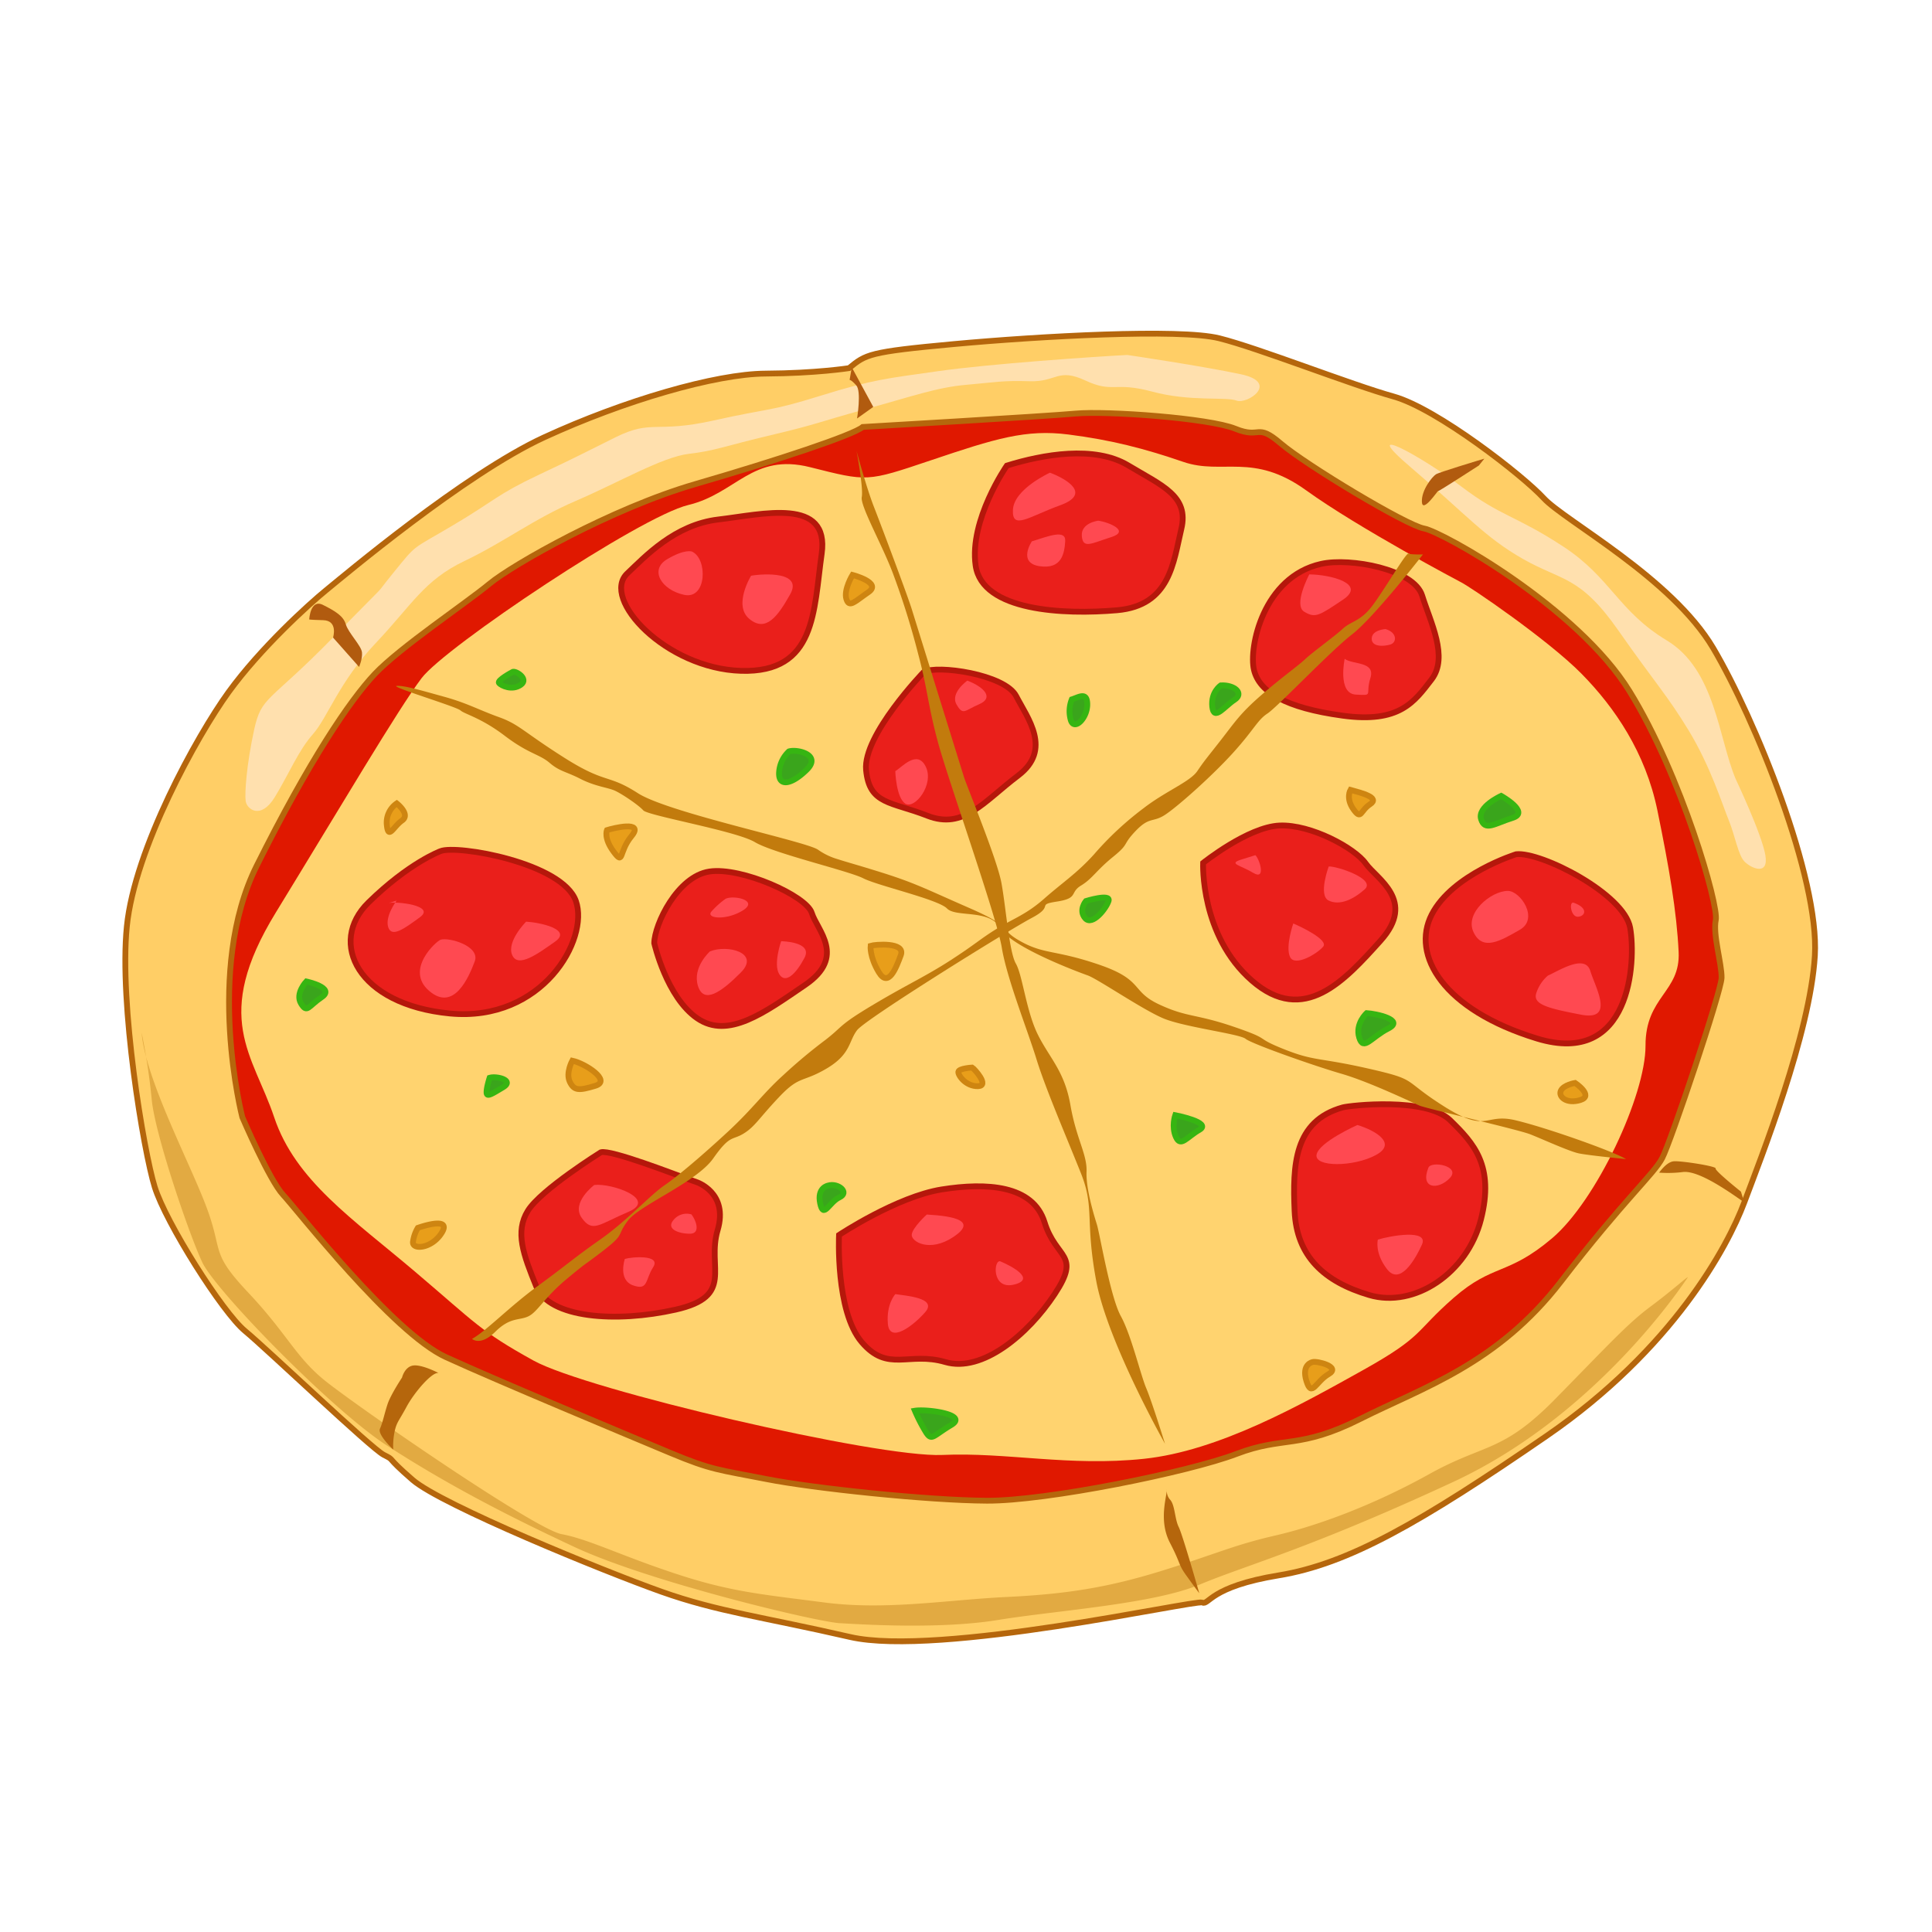 <svg id="Layer_2" data-name="Layer 2" xmlns="http://www.w3.org/2000/svg" viewBox="0 0 1000 1000"><defs><style>.cls-1{fill:#e01800;}.cls-2{fill:#ffce66;stroke:#b5660c;}.cls-2,.cls-4,.cls-6,.cls-7{stroke-miterlimit:10;stroke-width:3px;}.cls-3{fill:#ffd36f;}.cls-4{fill:#ea1f1b;stroke:#b5170b;}.cls-5{fill:#ff4951;}.cls-6{fill:#3aa51c;stroke:#36b512;}.cls-7{fill:#e89e1a;stroke:#ce8511;}.cls-8{fill:#e2aa42;}.cls-9{fill:#ffe0ae;}.cls-10{fill:#b15b0f;}.cls-11{fill:#b5660c;}.cls-12{fill:#c27b0d;}</style></defs><title>pizza</title><path class="cls-1" d="M90.09,516.47s21.31-136.24,87.34-186.73,195.18-115.32,245.68-122.2,125.7-15.24,183.82-7.73,116.89,47.44,152.15,67.35,81.08,40.94,101.89,75,47.4,51.41,52.58,100.94,16.13,82.28-12.43,137S842.76,688.21,794,718.36,618.91,792.15,583.2,793.55s-156.36,17.72-205.45,3.88-164.61-67-198.6-100.54S86.85,564.21,90.09,516.47Z"/><path class="cls-2" d="M65.65,479.54c4-40.06,36.17-98.53,52.67-121.3s41.63-45.56,50.41-52.7,71.66-60.18,112.91-79.17,88.79-32.87,114.68-33,43.13-2.82,43.13-2.82c8.78-7.14,10-8.39,54.27-12.46s116.91-8.11,137.36-3S699,199,721.38,205.25s66.93,40.92,77.63,52.59S865.22,299,886.78,335.5s55,118.71,52.59,159.13-27.94,104.79-36.53,127.74-36.93,75.84-102.31,120.85S697.78,809.53,661.88,815.4s-36,15.59-39.63,14.07S485.69,857.8,440,847.3s-68.5-13.1-97.65-23.44S228.61,779,213.59,766s-8.52-9.69-15-13-60.15-54.5-71.78-64.11-41-56-46.74-74.54S61.59,519.6,65.65,479.54Zm80.86,138.88c7.05,7.51,56.77,71.42,84.26,84s94.26,40.37,116,49.5,25.53,8.82,49.81,13.62,83.58,11.06,114.27,11.22S615.41,761.94,640,752.54s32.35-2.12,64.28-18.21,70.62-28.12,103.65-71,48-55.47,52.43-63.9,30.58-86.22,30.73-93.32-4.6-22.38-3-29.92-17.72-74.74-44.64-118.39-97.19-82.67-106.32-84.24-61.32-33-74.17-44-10.09-2.15-23.59-7.66-66.54-9.3-82.58-7.84S446.54,221,446.54,221c-5,4.19-43.43,17-86.67,29.57s-94.67,41.76-106.54,51.62S207,335.1,194,348.84s-34,45-61.1,99.23-7.48,130.18-7.48,130.18S139.47,610.91,146.51,618.42Z"/><path class="cls-3" d="M755.91,301.21c4.58,2.1,45.45,30,62.7,47.53s33.12,40.85,39.25,70.69,10,52.44,11,73.3-17.22,23-17.14,48.53-25.37,80.19-48.38,99.68-30.53,13-50.93,30.82-15.1,19.68-47.25,37.6S630.86,751,592.07,755.08s-71-3.5-104.33-2-184.1-33.62-211.63-48.87-29.49-19-61.48-46.15-61.73-47-72.69-79.69-32.54-51.61.83-106.07S206,367.17,218.22,351s113.09-83.64,138-89.6,33.23-27.08,63.06-19.59,29.11,7.71,62.54-3.56,49.19-16.17,71.28-13.34,39.18,7.23,59.41,14.17S648.6,234,676,253.75,755.91,301.21,755.91,301.21Z"/><path class="cls-4" d="M784.77,442.14c12.93-1.37,55.89,20.55,59,38.11s.42,72.17-48.2,57.3-65.29-43.2-54.52-64.18S784.77,442.14,784.77,442.14Z"/><path class="cls-5" d="M780.45,461.12c6.51,0,16.25,14.35,6.25,20.1s-19.28,11.28-24,1.28S771.82,461.16,780.45,461.12Z"/><path class="cls-5" d="M814.58,467.27c7.56,2.68,6.08,6.93,2.25,7.24S811.93,466.33,814.58,467.27Z"/><path class="cls-5" d="M801.14,505c6.2-2.81,19.28-11.28,22-2.44s12.8,26-4.75,22.64-25.24-5.38-23.16-11.32A20.37,20.37,0,0,1,801.14,505Z"/><path class="cls-4" d="M695.05,573.18c3.62-1,43.1-5.45,55.48,6.58s23.07,23.69,16,51.46-34.43,46-57.78,39.11-37.66-20-38.67-43.53S669.72,580.17,695.05,573.18Z"/><path class="cls-5" d="M702.6,582.3c8.67,2.6,21,9.36,9.55,15.55s-31.81,6.36-30.7-.16S702.6,582.3,702.6,582.3Z"/><path class="cls-5" d="M713.18,641.62c6.45-2,26.54-5.6,22.81,2.61s-11.49,21.21-18.07,12.67S713.18,641.62,713.18,641.62Z"/><path class="cls-5" d="M739.33,604.4c1.48-3.73,17-.88,11.09,5.37S734.91,615.47,739.33,604.4Z"/><path class="cls-4" d="M434.28,639.22s30-19.89,53.17-23.57,47.21-2.33,53.21,17,19.14,16.1,5.26,37.16S508.31,710.57,489.29,705,459.63,710.7,446,694.66,434.28,639.22,434.28,639.22Z"/><path class="cls-5" d="M479.7,628.64c14.4.81,26.18,3.32,13.82,11.58s-22,2.43-21.6-1.23S479.7,628.64,479.7,628.64Z"/><path class="cls-5" d="M517.89,652.92c5.83,2.46,18.58,9.22,6.87,12S514.28,651.4,517.89,652.92Z"/><path class="cls-5" d="M463.43,669.84c5.77.86,21.85,2,15.47,9.31s-18.5,16.33-19.35,6S463.43,669.84,463.43,669.84Z"/><path class="cls-4" d="M311,596.42c5-1.56,39,11.69,44.29,13.57l5.3,1.88s16.61,5.42,10.86,24.84,9.06,34.22-21.78,41.16-65.41,4.45-72.09-12-11.14-28.28-4.33-39.22S311,596.42,311,596.42Z"/><path class="cls-5" d="M307.59,613.34c9.09-1.06,32.94,7.4,17.67,13.91s-18.56,11-24.17,3.1S307.59,613.34,307.59,613.34Z"/><path class="cls-5" d="M323.41,651.63c3.59-1.11,18.92-2.35,14.68,4.25s-2.48,12.24-10.43,9.42S323.41,651.63,323.41,651.63Z"/><path class="cls-5" d="M357.89,628.57c2.68,3.58,4.68,10-.83,10s-12.5-2.29-8.48-7.07A8.73,8.73,0,0,1,357.89,628.57Z"/><path class="cls-4" d="M338.63,488.18c.12-9.73,12-34.6,28.55-37.08s50.27,12.59,53,21.44,18,22.61-3.37,37.2S376.9,538,360.94,527.1,338.63,488.18,338.63,488.18Z"/><path class="cls-5" d="M367.46,492.45c9.06-3.7,26.14.7,16,10.91s-19.22,16.56-22.21,6.91S367.46,492.45,367.46,492.45Z"/><path class="cls-5" d="M375.51,465.26c4.05-2.14,17.51.73,8.95,6s-19.13,4.18-16.3.65A42,42,0,0,1,375.51,465.26Z"/><path class="cls-5" d="M404.32,487.17s16.54.15,12.09,8.59-9.9,13.65-13.08,8.47S404.32,487.17,404.32,487.17Z"/><path class="cls-4" d="M228,440.56c8.35-3.47,63.14,6,70.1,25.84s-17.44,62.73-65.21,58.18-63.28-36.77-42.2-57.43S228,440.56,228,440.56Z"/><path class="cls-5" d="M228.07,486.39c4.35-1.36,20.66,3.27,17.64,11.27s-10.7,26.25-23.55,15.25S225.92,487.05,228.07,486.39Z"/><path class="cls-5" d="M272.31,477.05c7.2.41,24,4,15,10.33s-19.25,13.91-22.22,6.9S272.31,477.05,272.31,477.05Z"/><path class="cls-5" d="M201,467.47c3.59-1.11,24.72,1.14,16.4,7.25s-14.73,10.75-16.48,5.12,4.38-13.71,4.38-13.71Z"/><path class="cls-4" d="M324.72,296.75c9-8.46,24.38-25.21,47.13-27.87s57.64-11.73,53.45,17.78-2.82,61.72-41.68,60.57S310.74,309.92,324.72,296.75Z"/><path class="cls-5" d="M358.15,285.49c8.2,3.62,7.75,24.92-4,22.41S336,295,345.25,289.49,358.15,285.49,358.15,285.49Z"/><path class="cls-5" d="M388.76,298c6.7-1.2,26.83-2.17,20.26,9.57s-12.7,19.82-21.18,12.76S388.76,298,388.76,298Z"/><path class="cls-4" d="M521.13,241c18.63-5.79,45.42-10.59,62.82-.12s31.61,15.75,27.51,32.89-5.74,39.7-33.29,42.09-69.77.51-73.18-23.11S521.13,241,521.13,241Z"/><path class="cls-5" d="M543.47,244.66c8.92,3.4,21.48,11,5.25,16.88s-25,13.07-24.43,2.3S543.47,244.66,543.47,244.66Z"/><path class="cls-5" d="M568.48,269.51c5.77.85,16.61,5.42,6.58,8.54s-14.55,6.28-15.11-.6S568.48,269.51,568.48,269.51Z"/><path class="cls-5" d="M534.09,280.2c8.59-2.67,17.66-6.37,17.26-.08s-1.74,14.65-13.27,12.94S534.09,280.2,534.09,280.2Z"/><path class="cls-4" d="M622.73,446.64S646,428,662.29,427.29s39,11.69,44.61,19.65,26.38,19.14,7.69,39.93S674.86,531,648,507.58,622.73,446.64,622.73,446.64Z"/><path class="cls-5" d="M649.78,442.64c2.18,2,5.68,13.23-1.09,9.16s-13.24-4.7-6.08-6.93Z"/><path class="cls-5" d="M687.74,448.49c3.83-.31,24.78,6.4,18.61,11.85s-13.08,8.47-18.63,5.79S687.74,448.49,687.74,448.49Z"/><path class="cls-5" d="M669.4,478c3.62,1.52,18.33,8.41,15.5,11.94s-14.73,10.75-17.2,5.34S669.4,478,669.4,478Z"/><path class="cls-4" d="M478.1,347.85c6.67-3.83,42,1.07,47.88,12.46s18.81,27.66,1,41.13-28.18,28.16-47,20.77-30-5.65-31.7-23.65S478.1,347.85,478.1,347.85Z"/><path class="cls-5" d="M500.7,352.29c8.91,3.41,13.78,8.95,6.15,12.2s-8.32,6.11-11.75.13S500.7,352.29,500.7,352.29Z"/><path class="cls-5" d="M463.4,399.15c3.33-1.91,11.37-11.46,15.8-2.26S473.48,419,468.65,416,463.4,399.15,463.4,399.15Z"/><path class="cls-4" d="M683.86,291.86c14.94-3.34,48,2.72,52.24,16.39s13.82,31.86,4.86,43.46-16.5,22.76-46.05,18.71-43.07-12.18-45.85-23.66S653.73,298.57,683.86,291.86Z"/><path class="cls-5" d="M677.69,297.3c11,.1,29.79,4.85,17.43,13.1s-14.27,9.72-20.06,6.23S677.69,297.3,677.69,297.3Z"/><path class="cls-5" d="M696,341c4.12,3.13,16.08,1.18,13.31,10s2,9.06-7.56,8.52S696,341,696,341Z"/><path class="cls-5" d="M717.13,325.61c6,1.65,6.08,6.92,2.5,8s-9.82,1.28-9.63-3.18S717.13,325.61,717.13,325.61Z"/><path class="cls-6" d="M562.07,466.37s12.9-4,11.75-.12-8.46,13.21-12.11,9.05S562.07,466.37,562.07,466.37Z"/><path class="cls-7" d="M450.63,489.54c2.14-.67,18.19-2.13,15.64,4.83s-6.5,17-11.4,8.84S450.63,489.54,450.63,489.54Z"/><path class="cls-6" d="M408.36,388.92c4.3-1.33,17.05,1.76,9.23,9.48s-14.51,8.92-14.36,1.82A16.17,16.17,0,0,1,408.36,388.92Z"/><path class="cls-6" d="M554.77,362c3.58-1.12,8.1-4.28,8,2.82s-6.78,13.57-8.53,7.94A16.6,16.6,0,0,1,554.77,362Z"/><path class="cls-6" d="M631.89,354.74c7-.4,12.28,4.12,7.05,7.51s-10.65,11.24-11.47,3.56S631.89,354.74,631.89,354.74Z"/><path class="cls-6" d="M777,411.94s15.21,8.5,5.9,11.4-14.3,7.09-16.3.65S777,411.94,777,411.94Z"/><path class="cls-7" d="M699,408.84c6,1.65,15.4,4,10.16,7.42s-4.45,8.44-8.59,2.67S699,408.84,699,408.84Z"/><path class="cls-6" d="M707.39,524.38c4.8.27,20,3.5,11.13,8s-12.8,11.91-15,4.67S707.39,524.38,707.39,524.38Z"/><path class="cls-7" d="M815.27,560.52s9.91,6.62,2.75,8.85-11.54-1.71-10.14-4.79S815.27,560.52,815.27,560.52Z"/><path class="cls-7" d="M679.44,705c2.15-.67,14.9,2.42,8.23,6.26s-8.71,12.41-11.46,3.56S679.44,705,679.44,705Z"/><path class="cls-6" d="M473.54,730.19c6-1,28.08,1.86,18.8,7.39s-10,8.38-12.9,4A84.8,84.8,0,0,1,473.54,730.19Z"/><path class="cls-6" d="M428.68,613.63c5-1.56,11.32,3.54,5.83,6.12s-8.25,11.38-10,3.12S428.68,613.63,428.68,613.63Z"/><path class="cls-7" d="M503.21,552.56c1,.58,9.23,9.47,3,9.65s-10.38-5.6-10.17-7.43S503.21,552.56,503.21,552.56Z"/><path class="cls-6" d="M608.3,577.21s19.23,3.73,12.57,7.56-9.72,9.2-12.19,3.79S608.3,577.21,608.3,577.21Z"/><path class="cls-7" d="M216.27,635.54s.59-.21,1.53-.51c4.18-1.32,15.18-4.27,11,2.8-5.16,8.66-15.94,9.37-15,4.68A18.75,18.75,0,0,1,216.27,635.54Z"/><path class="cls-7" d="M296.23,549c6.73,1.44,20.51,10.38,11.91,13s-11,2.54-13.21-2.06S296.23,549,296.23,549Z"/><path class="cls-6" d="M253.42,557.87a7.14,7.14,0,0,1,1.92-.28c4.12-.1,10.16,2.08,5.09,5.15-6,3.61-8.56,5.31-8.59,2.67S253.42,557.87,253.42,557.87Z"/><path class="cls-6" d="M158.56,508s15.15,3.23,8,8.09-7.56,8.53-10.74,3.34S158.56,508,158.56,508Z"/><path class="cls-7" d="M314.16,429.66c2.86-.9,19.59-5.21,12.74,3.09s-3.88,15.31-9.24,8.16S314.16,429.66,314.16,429.66Z"/><path class="cls-6" d="M265.18,347.88c1.18-1.25,8.91,3.4,4.39,6.57s-10.06.48-11.28-.9S265.18,347.88,265.18,347.88Z"/><path class="cls-7" d="M205.36,415.85s7.27,5.67,2.75,8.84-7.07,10.13-7.88,2.45A12,12,0,0,1,205.36,415.85Z"/><path class="cls-7" d="M441.27,297.58s15.39,4,8.26,8.89-10,8.39-11.46,3.56S441.27,297.58,441.27,297.58Z"/><path class="cls-8" d="M73.29,534.48c2,24.07,24.57,66.43,33.5,90.11s1.73,23.27,21.66,44.41,24.39,33,39.17,45.15,108.87,77.27,123.05,79.92,30.11,10.92,59,20.46,45,10.72,76.92,14.9,64-1.37,94.2-2.82,52-4.69,80.64-13.59,36.76-13.19,58.75-18.26,50.88-15.81,79.69-31.82c23.79-13.21,33.87-12,52.11-26.82a160.48,160.48,0,0,0,12.87-11.88c27.46-27.93,37.4-39,49.51-48s20.65-17,19-14.72S827,732.34,752.15,767.06,645.27,810,620.94,820.18s-74.41,13.42-104.32,18.31-70,2.34-82,1.66-98.58-21.39-137.17-39.38-68.77-34.18-97.3-52.65-88.52-80.07-95.42-94.68S80.18,587,78.52,569A331.06,331.06,0,0,0,73.29,534.48Z"/><path class="cls-9" d="M898.42,403.3c-8.89-21-10.54-56.68-35.67-71.8s-28.94-32.45-53.6-48.6-32.32-15.52-52.9-31.17-54.62-34.17-25.78-9.63,37.86,35.85,57.9,47.26,29.36,8.51,49.14,36.76,25.36,33.56,36.62,52.1,17.51,38.65,20.72,46.47S899.63,442.6,903,446s12.57,7.56,10.75-3.34S898.42,403.3,898.42,403.3Z"/><path class="cls-9" d="M583.47,183.73c-17,.88-71.64,4.62-98,8.4s-33.27,4.16-60.5,12.63-25.58,6.18-55.71,12.9-31.66-.75-50.73,8.7-17.63,9-39.56,19.35-22.61,13.2-44.51,26.18-18.35,9.22-30.86,24.58,2.15-.67-31.24,33.51-37,30-40.88,48-4.87,32.38-4.33,36.62,7.79,9.92,15.08-2,12.16-24.06,19.73-32.59,13.57-27.14,32.5-47.13,24.95-32.47,45.95-42.51,35.49-21.59,57.67-31.13,44.8-22.74,58.45-24.33,18.41-4,42.56-9.7,23.89-6.54,48.51-13.31,37.31-11.4,52.61-12.73,18.8-2.3,32.76-1.84,14.44-7.07,28.86-.37,14.83.41,34.56,5.74,38.06,2.54,43.65,4.64,22.47-9.31,2.27-13.62S583.47,183.73,583.47,183.73Z"/><path class="cls-10" d="M768.3,237.4s-6.83,2-13.38,4.09c-5.48,1.72-10.76,3.44-11.65,4-1.95,1.19-7.62,8.24-7.3,14.31s8.19-5.89,8.38-5.6,21.11-13.26,21.11-13.26Z"/><path class="cls-11" d="M902.84,622.37c-7-4.88-23.22-16.59-31.6-15.75a63.39,63.39,0,0,1-12.47.34s3.77-5.58,7.6-5.88,22.12,2.54,21.64,3.71,13.09,12,13.09,12Z"/><path class="cls-11" d="M604,770.77c-.18,4.47-4.35,16.34,1.55,27.74s4.21,11,8.36,16.8,6.83,9.34,6.83,9.34-8.6-30.23-10.65-34.3-1.9-11.18-4.34-14A6.72,6.72,0,0,1,604,770.77Z"/><path class="cls-11" d="M227,710.67c-3.37-.72-12.58,10.08-16.57,17.49s-5,7.76-6.12,12.5a38.22,38.22,0,0,0-.78,9.63s-8.26-7.71-6.86-10.8,2.3-7.76,3.92-12.68,7.5-13.79,7.5-13.79,1.36-5.71,5.91-6.25S227,710.67,227,710.67Z"/><path class="cls-10" d="M185.85,345.19,172.39,330s2.77-8.8-5.14-9-7.2-.41-7.2-.41.58-10.77,7.1-7.5,10.62,5.8,11.87,10.12,8,11,8.34,14.46S185.85,345.19,185.85,345.19Z"/><path class="cls-10" d="M443.61,216.61s2.35-14.05-.39-17.12-3.46-2.85-3.46-2.85l1.12-6.52L452,210.62Z"/><path class="cls-12" d="M603,747.28s-29.67-52.51-35.58-84.18-.72-37.69-7.9-55.74-18.29-43.69-23-59-15.4-41.95-18-57.9-27.71-86.62-33-106.14-5.37-27.43-10.15-45.34a406.38,406.38,0,0,0-12.75-41c-5.46-15.06-17.47-36-16.57-40.7s-2.7-23.86-2.7-23.86,5,18.72,9,28.95,17.35,45.75,19.6,53l13,41.81,14,45c1.5,4.83,17.07,42.31,19.39,54.82s4,35.78,7.47,41.76,5.35,24.8,11.5,37S551,554.47,554.05,572s8.71,25.51,8.34,34.44,3.88,22.6,5.38,27.43,6.94,37.52,12.34,47.3,10.21,30.34,13.18,37.35S603,747.28,603,747.28Z"/><path class="cls-12" d="M244.32,693c7.38-4.06,19.22-16.55,33.95-27.3s19-14.73,32.55-24.23,25.84-23,33-27.88,20.18-16,33-27.88S395,565.9,405.43,556.49a273.67,273.67,0,0,1,21.83-18.25c9.5-7.36,6.38-7.27,24.94-18.33C465.49,512,473.55,508,481.85,503.2c3.3-1.89,6.63-3.89,10.35-6.3,13.08-8.48,15.27-11,23.92-16.3s15.11-7.29,24.36-15.46,17.1-13.25,25.85-23a164.17,164.17,0,0,1,25.59-23.82c11.4-8.84,24.05-13.65,27.82-19.23s5-6.83,12.27-16.15,9.89-13.66,21-23.3,18.29-14.5,22.55-18.47,15.2-11.77,19.47-15.74,9.06-3.7,15.2-11.78,17.55-27.73,18.8-27.12,7.48.44,7.48.44-25.25,32.53-36.65,41.36-38.61,37.57-43.85,41-6.85,8.3-18,20.57-29.62,28.61-35.57,32.22-7.66.62-14.76,8.11-2.8,6.16-11.59,13.3-10.64,11.25-16.59,14.86-1.12,6.52-12.37,8.25-.93,2.05-13.08,8.47-85.91,52.27-90.39,58.07-3.2,12.46-15.82,19.9-13.86,3.43-24.51,14.67-12.52,15.36-18.47,19-6.95.39-15.66,12.8-38.07,24.17-44.2,32.25-1.12,6.52-12.52,15.35-7.13,4.86-19,14.72-15.14,17.05-19.9,19.41-9.35.26-17.17,8S244.32,693,244.32,693Z"/><path class="cls-12" d="M841.66,599.94c-6.77-4.07-41.21-16.3-57.32-20.11s-14.3,7.09-36.78-7.09-12.88-13.63-39.09-19.6-27.86-3.68-44-10.13-5.33-4.51-25.56-11.46-24.28-4.8-39-11.69-7.83-12.55-30.71-20.44c-15.07-5.19-22.59-5.84-29.49-7.61a45.13,45.13,0,0,1-11.18-4.44c-12.32-6.75-3-7-26.6-17.3s-28.45-13.21-48.43-19.34c-9.64-3-15.57-4.61-19.82-6a34.11,34.11,0,0,1-10.29-4.93c-3-2.14-22.39-6.93-43-12.44s-42.35-11.75-50.21-16.8c-15.71-10.11-16.36-4.62-37.87-18.22S268.87,375,258.27,371.19s-16.39-7.25-28.42-10.57-20.7-5.91-24.53-5.6,30.83,10.7,33,12.67,10.6,3.76,22.94,13.15,17.86,9.44,23.2,14,8.44,4.43,15.93,8.28,14,4.48,17.58,6,12.56,7.56,15,10.33,48.09,10.63,57.76,16.44,48.62,14.88,56.1,18.72,38.74,10.89,43.36,15.63,22.06.2,27.46,10S557.74,503,563,504.87s28.27,17.66,39.12,22.23,39.43,8,42.57,10.58,34.95,13.83,49.63,18.09,36.87,15,40.49,16.51,51,12.38,57.25,14.84,20,8.77,25.06,9.85S841.66,599.94,841.66,599.94Z"/></svg>